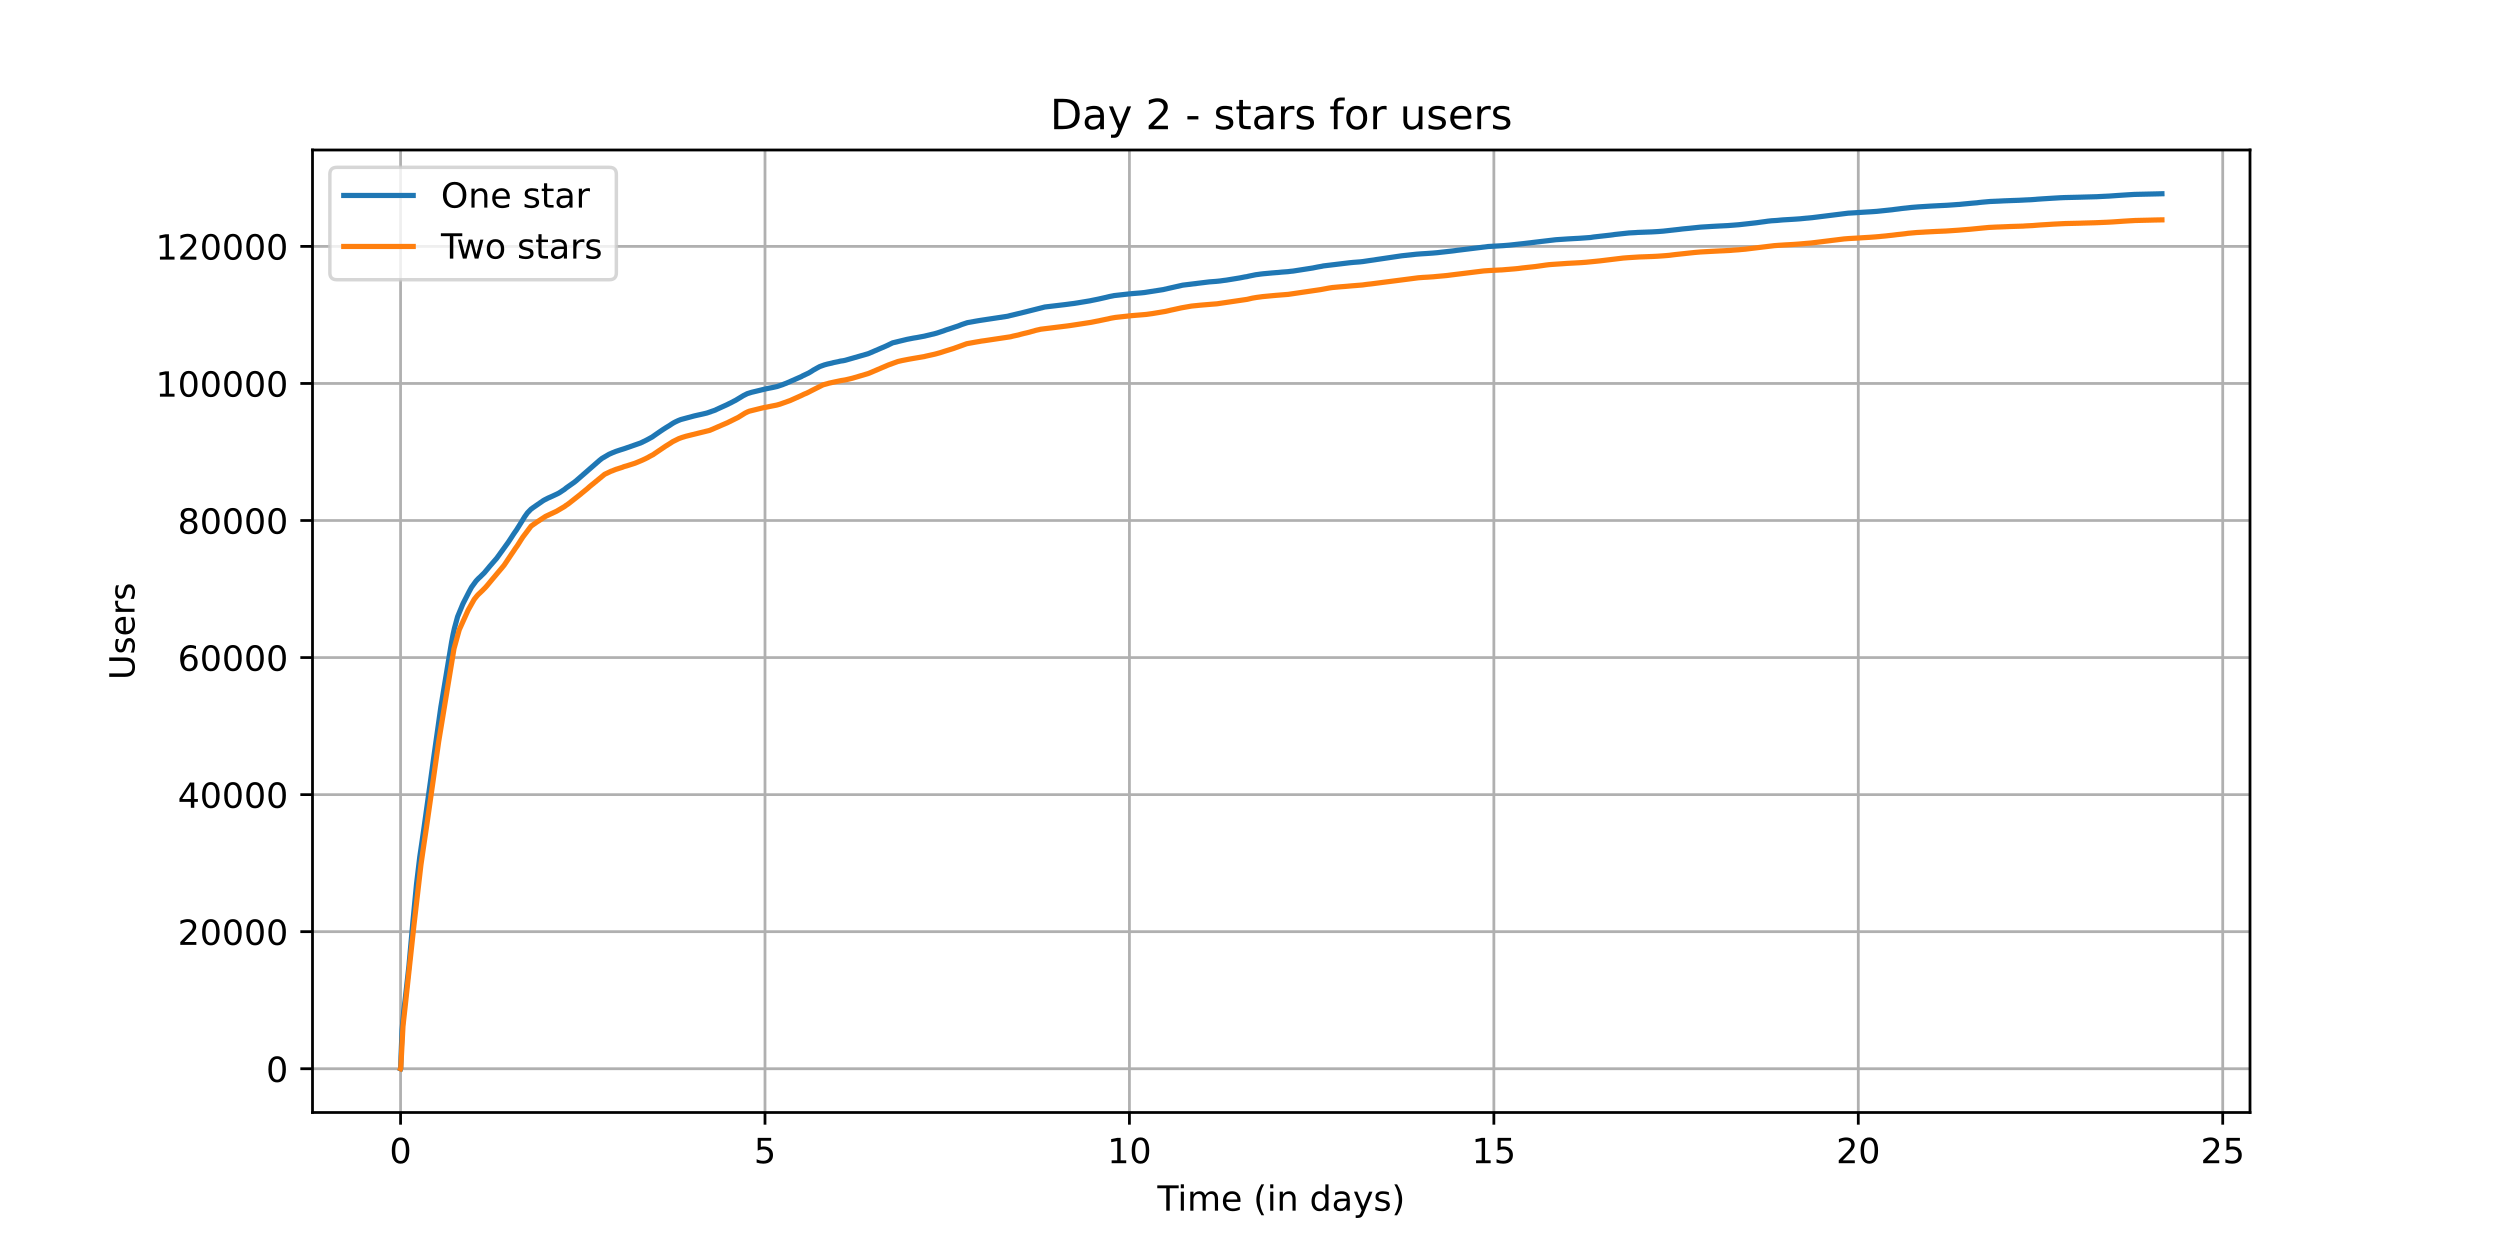 <?xml version="1.0" encoding="utf-8" standalone="no"?>
<!DOCTYPE svg PUBLIC "-//W3C//DTD SVG 1.1//EN"
  "http://www.w3.org/Graphics/SVG/1.1/DTD/svg11.dtd">
<!-- Created with matplotlib (https://matplotlib.org/) -->
<svg height="360pt" version="1.1" viewBox="0 0 720 360" width="720pt" xmlns="http://www.w3.org/2000/svg" xmlns:xlink="http://www.w3.org/1999/xlink">
 <defs>
  <style type="text/css">*{stroke-linecap:butt;stroke-linejoin:round;}</style>
 </defs>
 <g id="figure_1">
  <g id="patch_1">
   <path d="M 0 360 
L 720 360 
L 720 0 
L 0 0 
z
" style="fill:#ffffff;"/>
  </g>
  <g id="axes_1">
   <g id="patch_2">
    <path d="M 90 320.4 
L 648 320.4 
L 648 43.2 
L 90 43.2 
z
" style="fill:#ffffff;"/>
   </g>
   <g id="matplotlib.axis_1">
    <g id="xtick_1">
     <g id="line2d_1">
      <path clip-path="url(#p946a9a729f)" d="M 115.364 320.4 
L 115.364 43.2 
" style="fill:none;stroke:#b0b0b0;stroke-linecap:square;stroke-width:0.8;"/>
     </g>
     <g id="line2d_2">
      <defs>
       <path d="M 0 0 
L 0 3.5 
" id="m12aa22cb19" style="stroke:#000000;stroke-width:0.8;"/>
      </defs>
      <g>
       <use style="stroke:#000000;stroke-width:0.8;" x="115.364" xlink:href="#m12aa22cb19" y="320.4"/>
      </g>
     </g>
     <g id="text_1">
      <!-- 0 -->
      <g transform="translate(112.182 334.998)scale(0.1 -0.1)">
       <defs>
        <path d="M 31.781 66.406 
Q 24.172 66.406 20.328 58.906 
Q 16.5 51.422 16.5 36.375 
Q 16.5 21.391 20.328 13.891 
Q 24.172 6.391 31.781 6.391 
Q 39.453 6.391 43.281 13.891 
Q 47.125 21.391 47.125 36.375 
Q 47.125 51.422 43.281 58.906 
Q 39.453 66.406 31.781 66.406 
z
M 31.781 74.219 
Q 44.047 74.219 50.516 64.516 
Q 56.984 54.828 56.984 36.375 
Q 56.984 17.969 50.516 8.266 
Q 44.047 -1.422 31.781 -1.422 
Q 19.531 -1.422 13.062 8.266 
Q 6.594 17.969 6.594 36.375 
Q 6.594 54.828 13.062 64.516 
Q 19.531 74.219 31.781 74.219 
z
" id="DejaVuSans-48"/>
       </defs>
       <use xlink:href="#DejaVuSans-48"/>
      </g>
     </g>
    </g>
    <g id="xtick_2">
     <g id="line2d_3">
      <path clip-path="url(#p946a9a729f)" d="M 220.319 320.4 
L 220.319 43.2 
" style="fill:none;stroke:#b0b0b0;stroke-linecap:square;stroke-width:0.8;"/>
     </g>
     <g id="line2d_4">
      <g>
       <use style="stroke:#000000;stroke-width:0.8;" x="220.319" xlink:href="#m12aa22cb19" y="320.4"/>
      </g>
     </g>
     <g id="text_2">
      <!-- 5 -->
      <g transform="translate(217.138 334.998)scale(0.1 -0.1)">
       <defs>
        <path d="M 10.797 72.906 
L 49.516 72.906 
L 49.516 64.594 
L 19.828 64.594 
L 19.828 46.734 
Q 21.969 47.469 24.109 47.828 
Q 26.266 48.188 28.422 48.188 
Q 40.625 48.188 47.75 41.5 
Q 54.891 34.812 54.891 23.391 
Q 54.891 11.625 47.562 5.094 
Q 40.234 -1.422 26.906 -1.422 
Q 22.312 -1.422 17.547 -0.641 
Q 12.797 0.141 7.719 1.703 
L 7.719 11.625 
Q 12.109 9.234 16.797 8.062 
Q 21.484 6.891 26.703 6.891 
Q 35.156 6.891 40.078 11.328 
Q 45.016 15.766 45.016 23.391 
Q 45.016 31 40.078 35.438 
Q 35.156 39.891 26.703 39.891 
Q 22.75 39.891 18.812 39.016 
Q 14.891 38.141 10.797 36.281 
z
" id="DejaVuSans-53"/>
       </defs>
       <use xlink:href="#DejaVuSans-53"/>
      </g>
     </g>
    </g>
    <g id="xtick_3">
     <g id="line2d_5">
      <path clip-path="url(#p946a9a729f)" d="M 325.275 320.4 
L 325.275 43.2 
" style="fill:none;stroke:#b0b0b0;stroke-linecap:square;stroke-width:0.8;"/>
     </g>
     <g id="line2d_6">
      <g>
       <use style="stroke:#000000;stroke-width:0.8;" x="325.275" xlink:href="#m12aa22cb19" y="320.4"/>
      </g>
     </g>
     <g id="text_3">
      <!-- 10 -->
      <g transform="translate(318.913 334.998)scale(0.1 -0.1)">
       <defs>
        <path d="M 12.406 8.297 
L 28.516 8.297 
L 28.516 63.922 
L 10.984 60.406 
L 10.984 69.391 
L 28.422 72.906 
L 38.281 72.906 
L 38.281 8.297 
L 54.391 8.297 
L 54.391 0 
L 12.406 0 
z
" id="DejaVuSans-49"/>
       </defs>
       <use xlink:href="#DejaVuSans-49"/>
       <use x="63.623" xlink:href="#DejaVuSans-48"/>
      </g>
     </g>
    </g>
    <g id="xtick_4">
     <g id="line2d_7">
      <path clip-path="url(#p946a9a729f)" d="M 430.231 320.4 
L 430.231 43.2 
" style="fill:none;stroke:#b0b0b0;stroke-linecap:square;stroke-width:0.8;"/>
     </g>
     <g id="line2d_8">
      <g>
       <use style="stroke:#000000;stroke-width:0.8;" x="430.231" xlink:href="#m12aa22cb19" y="320.4"/>
      </g>
     </g>
     <g id="text_4">
      <!-- 15 -->
      <g transform="translate(423.869 334.998)scale(0.1 -0.1)">
       <use xlink:href="#DejaVuSans-49"/>
       <use x="63.623" xlink:href="#DejaVuSans-53"/>
      </g>
     </g>
    </g>
    <g id="xtick_5">
     <g id="line2d_9">
      <path clip-path="url(#p946a9a729f)" d="M 535.187 320.4 
L 535.187 43.2 
" style="fill:none;stroke:#b0b0b0;stroke-linecap:square;stroke-width:0.8;"/>
     </g>
     <g id="line2d_10">
      <g>
       <use style="stroke:#000000;stroke-width:0.8;" x="535.187" xlink:href="#m12aa22cb19" y="320.4"/>
      </g>
     </g>
     <g id="text_5">
      <!-- 20 -->
      <g transform="translate(528.824 334.998)scale(0.1 -0.1)">
       <defs>
        <path d="M 19.188 8.297 
L 53.609 8.297 
L 53.609 0 
L 7.328 0 
L 7.328 8.297 
Q 12.938 14.109 22.625 23.891 
Q 32.328 33.688 34.812 36.531 
Q 39.547 41.844 41.422 45.531 
Q 43.312 49.219 43.312 52.781 
Q 43.312 58.594 39.234 62.25 
Q 35.156 65.922 28.609 65.922 
Q 23.969 65.922 18.812 64.312 
Q 13.672 62.703 7.812 59.422 
L 7.812 69.391 
Q 13.766 71.781 18.938 73 
Q 24.125 74.219 28.422 74.219 
Q 39.75 74.219 46.484 68.547 
Q 53.219 62.891 53.219 53.422 
Q 53.219 48.922 51.531 44.891 
Q 49.859 40.875 45.406 35.406 
Q 44.188 33.984 37.641 27.219 
Q 31.109 20.453 19.188 8.297 
z
" id="DejaVuSans-50"/>
       </defs>
       <use xlink:href="#DejaVuSans-50"/>
       <use x="63.623" xlink:href="#DejaVuSans-48"/>
      </g>
     </g>
    </g>
    <g id="xtick_6">
     <g id="line2d_11">
      <path clip-path="url(#p946a9a729f)" d="M 640.143 320.4 
L 640.143 43.2 
" style="fill:none;stroke:#b0b0b0;stroke-linecap:square;stroke-width:0.8;"/>
     </g>
     <g id="line2d_12">
      <g>
       <use style="stroke:#000000;stroke-width:0.8;" x="640.143" xlink:href="#m12aa22cb19" y="320.4"/>
      </g>
     </g>
     <g id="text_6">
      <!-- 25 -->
      <g transform="translate(633.78 334.998)scale(0.1 -0.1)">
       <use xlink:href="#DejaVuSans-50"/>
       <use x="63.623" xlink:href="#DejaVuSans-53"/>
      </g>
     </g>
    </g>
    <g id="text_7">
     <!-- Time (in days) -->
     <g transform="translate(333.327 348.677)scale(0.1 -0.1)">
      <defs>
       <path d="M -0.297 72.906 
L 61.375 72.906 
L 61.375 64.594 
L 35.5 64.594 
L 35.5 0 
L 25.594 0 
L 25.594 64.594 
L -0.297 64.594 
z
" id="DejaVuSans-84"/>
       <path d="M 9.422 54.688 
L 18.406 54.688 
L 18.406 0 
L 9.422 0 
z
M 9.422 75.984 
L 18.406 75.984 
L 18.406 64.594 
L 9.422 64.594 
z
" id="DejaVuSans-105"/>
       <path d="M 52 44.188 
Q 55.375 50.25 60.062 53.125 
Q 64.75 56 71.094 56 
Q 79.641 56 84.281 50.016 
Q 88.922 44.047 88.922 33.016 
L 88.922 0 
L 79.891 0 
L 79.891 32.719 
Q 79.891 40.578 77.094 44.375 
Q 74.312 48.188 68.609 48.188 
Q 61.625 48.188 57.562 43.547 
Q 53.516 38.922 53.516 30.906 
L 53.516 0 
L 44.484 0 
L 44.484 32.719 
Q 44.484 40.625 41.703 44.406 
Q 38.922 48.188 33.109 48.188 
Q 26.219 48.188 22.156 43.531 
Q 18.109 38.875 18.109 30.906 
L 18.109 0 
L 9.078 0 
L 9.078 54.688 
L 18.109 54.688 
L 18.109 46.188 
Q 21.188 51.219 25.484 53.609 
Q 29.781 56 35.688 56 
Q 41.656 56 45.828 52.969 
Q 50 49.953 52 44.188 
z
" id="DejaVuSans-109"/>
       <path d="M 56.203 29.594 
L 56.203 25.203 
L 14.891 25.203 
Q 15.484 15.922 20.484 11.062 
Q 25.484 6.203 34.422 6.203 
Q 39.594 6.203 44.453 7.469 
Q 49.312 8.734 54.109 11.281 
L 54.109 2.781 
Q 49.266 0.734 44.188 -0.344 
Q 39.109 -1.422 33.891 -1.422 
Q 20.797 -1.422 13.156 6.188 
Q 5.516 13.812 5.516 26.812 
Q 5.516 40.234 12.766 48.109 
Q 20.016 56 32.328 56 
Q 43.359 56 49.781 48.891 
Q 56.203 41.797 56.203 29.594 
z
M 47.219 32.234 
Q 47.125 39.594 43.094 43.984 
Q 39.062 48.391 32.422 48.391 
Q 24.906 48.391 20.391 44.141 
Q 15.875 39.891 15.188 32.172 
z
" id="DejaVuSans-101"/>
       <path id="DejaVuSans-32"/>
       <path d="M 31 75.875 
Q 24.469 64.656 21.281 53.656 
Q 18.109 42.672 18.109 31.391 
Q 18.109 20.125 21.312 9.062 
Q 24.516 -2 31 -13.188 
L 23.188 -13.188 
Q 15.875 -1.703 12.234 9.375 
Q 8.594 20.453 8.594 31.391 
Q 8.594 42.281 12.203 53.312 
Q 15.828 64.359 23.188 75.875 
z
" id="DejaVuSans-40"/>
       <path d="M 54.891 33.016 
L 54.891 0 
L 45.906 0 
L 45.906 32.719 
Q 45.906 40.484 42.875 44.328 
Q 39.844 48.188 33.797 48.188 
Q 26.516 48.188 22.312 43.547 
Q 18.109 38.922 18.109 30.906 
L 18.109 0 
L 9.078 0 
L 9.078 54.688 
L 18.109 54.688 
L 18.109 46.188 
Q 21.344 51.125 25.703 53.562 
Q 30.078 56 35.797 56 
Q 45.219 56 50.047 50.172 
Q 54.891 44.344 54.891 33.016 
z
" id="DejaVuSans-110"/>
       <path d="M 45.406 46.391 
L 45.406 75.984 
L 54.391 75.984 
L 54.391 0 
L 45.406 0 
L 45.406 8.203 
Q 42.578 3.328 38.25 0.953 
Q 33.938 -1.422 27.875 -1.422 
Q 17.969 -1.422 11.734 6.484 
Q 5.516 14.406 5.516 27.297 
Q 5.516 40.188 11.734 48.094 
Q 17.969 56 27.875 56 
Q 33.938 56 38.25 53.625 
Q 42.578 51.266 45.406 46.391 
z
M 14.797 27.297 
Q 14.797 17.391 18.875 11.75 
Q 22.953 6.109 30.078 6.109 
Q 37.203 6.109 41.297 11.75 
Q 45.406 17.391 45.406 27.297 
Q 45.406 37.203 41.297 42.844 
Q 37.203 48.484 30.078 48.484 
Q 22.953 48.484 18.875 42.844 
Q 14.797 37.203 14.797 27.297 
z
" id="DejaVuSans-100"/>
       <path d="M 34.281 27.484 
Q 23.391 27.484 19.188 25 
Q 14.984 22.516 14.984 16.5 
Q 14.984 11.719 18.141 8.906 
Q 21.297 6.109 26.703 6.109 
Q 34.188 6.109 38.703 11.406 
Q 43.219 16.703 43.219 25.484 
L 43.219 27.484 
z
M 52.203 31.203 
L 52.203 0 
L 43.219 0 
L 43.219 8.297 
Q 40.141 3.328 35.547 0.953 
Q 30.953 -1.422 24.312 -1.422 
Q 15.922 -1.422 10.953 3.297 
Q 6 8.016 6 15.922 
Q 6 25.141 12.172 29.828 
Q 18.359 34.516 30.609 34.516 
L 43.219 34.516 
L 43.219 35.406 
Q 43.219 41.609 39.141 45 
Q 35.062 48.391 27.688 48.391 
Q 23 48.391 18.547 47.266 
Q 14.109 46.141 10.016 43.891 
L 10.016 52.203 
Q 14.938 54.109 19.578 55.047 
Q 24.219 56 28.609 56 
Q 40.484 56 46.344 49.844 
Q 52.203 43.703 52.203 31.203 
z
" id="DejaVuSans-97"/>
       <path d="M 32.172 -5.078 
Q 28.375 -14.844 24.75 -17.812 
Q 21.141 -20.797 15.094 -20.797 
L 7.906 -20.797 
L 7.906 -13.281 
L 13.188 -13.281 
Q 16.891 -13.281 18.938 -11.516 
Q 21 -9.766 23.484 -3.219 
L 25.094 0.875 
L 2.984 54.688 
L 12.5 54.688 
L 29.594 11.922 
L 46.688 54.688 
L 56.203 54.688 
z
" id="DejaVuSans-121"/>
       <path d="M 44.281 53.078 
L 44.281 44.578 
Q 40.484 46.531 36.375 47.5 
Q 32.281 48.484 27.875 48.484 
Q 21.188 48.484 17.844 46.438 
Q 14.5 44.391 14.5 40.281 
Q 14.5 37.156 16.891 35.375 
Q 19.281 33.594 26.516 31.984 
L 29.594 31.297 
Q 39.156 29.25 43.188 25.516 
Q 47.219 21.781 47.219 15.094 
Q 47.219 7.469 41.188 3.016 
Q 35.156 -1.422 24.609 -1.422 
Q 20.219 -1.422 15.453 -0.562 
Q 10.688 0.297 5.422 2 
L 5.422 11.281 
Q 10.406 8.688 15.234 7.391 
Q 20.062 6.109 24.812 6.109 
Q 31.156 6.109 34.562 8.281 
Q 37.984 10.453 37.984 14.406 
Q 37.984 18.062 35.516 20.016 
Q 33.062 21.969 24.703 23.781 
L 21.578 24.516 
Q 13.234 26.266 9.516 29.906 
Q 5.812 33.547 5.812 39.891 
Q 5.812 47.609 11.281 51.797 
Q 16.75 56 26.812 56 
Q 31.781 56 36.172 55.266 
Q 40.578 54.547 44.281 53.078 
z
" id="DejaVuSans-115"/>
       <path d="M 8.016 75.875 
L 15.828 75.875 
Q 23.141 64.359 26.781 53.312 
Q 30.422 42.281 30.422 31.391 
Q 30.422 20.453 26.781 9.375 
Q 23.141 -1.703 15.828 -13.188 
L 8.016 -13.188 
Q 14.5 -2 17.703 9.062 
Q 20.906 20.125 20.906 31.391 
Q 20.906 42.672 17.703 53.656 
Q 14.5 64.656 8.016 75.875 
z
" id="DejaVuSans-41"/>
      </defs>
      <use xlink:href="#DejaVuSans-84"/>
      <use x="57.959" xlink:href="#DejaVuSans-105"/>
      <use x="85.742" xlink:href="#DejaVuSans-109"/>
      <use x="183.154" xlink:href="#DejaVuSans-101"/>
      <use x="244.678" xlink:href="#DejaVuSans-32"/>
      <use x="276.465" xlink:href="#DejaVuSans-40"/>
      <use x="315.479" xlink:href="#DejaVuSans-105"/>
      <use x="343.262" xlink:href="#DejaVuSans-110"/>
      <use x="406.641" xlink:href="#DejaVuSans-32"/>
      <use x="438.428" xlink:href="#DejaVuSans-100"/>
      <use x="501.904" xlink:href="#DejaVuSans-97"/>
      <use x="563.184" xlink:href="#DejaVuSans-121"/>
      <use x="622.363" xlink:href="#DejaVuSans-115"/>
      <use x="674.463" xlink:href="#DejaVuSans-41"/>
     </g>
    </g>
   </g>
   <g id="matplotlib.axis_2">
    <g id="ytick_1">
     <g id="line2d_13">
      <path clip-path="url(#p946a9a729f)" d="M 90 307.8 
L 648 307.8 
" style="fill:none;stroke:#b0b0b0;stroke-linecap:square;stroke-width:0.8;"/>
     </g>
     <g id="line2d_14">
      <defs>
       <path d="M 0 0 
L -3.5 0 
" id="ma38e3a328a" style="stroke:#000000;stroke-width:0.8;"/>
      </defs>
      <g>
       <use style="stroke:#000000;stroke-width:0.8;" x="90" xlink:href="#ma38e3a328a" y="307.8"/>
      </g>
     </g>
     <g id="text_8">
      <!-- 0 -->
      <g transform="translate(76.638 311.599)scale(0.1 -0.1)">
       <use xlink:href="#DejaVuSans-48"/>
      </g>
     </g>
    </g>
    <g id="ytick_2">
     <g id="line2d_15">
      <path clip-path="url(#p946a9a729f)" d="M 90 268.326 
L 648 268.326 
" style="fill:none;stroke:#b0b0b0;stroke-linecap:square;stroke-width:0.8;"/>
     </g>
     <g id="line2d_16">
      <g>
       <use style="stroke:#000000;stroke-width:0.8;" x="90" xlink:href="#ma38e3a328a" y="268.326"/>
      </g>
     </g>
     <g id="text_9">
      <!-- 20000 -->
      <g transform="translate(51.188 272.126)scale(0.1 -0.1)">
       <use xlink:href="#DejaVuSans-50"/>
       <use x="63.623" xlink:href="#DejaVuSans-48"/>
       <use x="127.246" xlink:href="#DejaVuSans-48"/>
       <use x="190.869" xlink:href="#DejaVuSans-48"/>
       <use x="254.492" xlink:href="#DejaVuSans-48"/>
      </g>
     </g>
    </g>
    <g id="ytick_3">
     <g id="line2d_17">
      <path clip-path="url(#p946a9a729f)" d="M 90 228.853 
L 648 228.853 
" style="fill:none;stroke:#b0b0b0;stroke-linecap:square;stroke-width:0.8;"/>
     </g>
     <g id="line2d_18">
      <g>
       <use style="stroke:#000000;stroke-width:0.8;" x="90" xlink:href="#ma38e3a328a" y="228.853"/>
      </g>
     </g>
     <g id="text_10">
      <!-- 40000 -->
      <g transform="translate(51.188 232.652)scale(0.1 -0.1)">
       <defs>
        <path d="M 37.797 64.312 
L 12.891 25.391 
L 37.797 25.391 
z
M 35.203 72.906 
L 47.609 72.906 
L 47.609 25.391 
L 58.016 25.391 
L 58.016 17.188 
L 47.609 17.188 
L 47.609 0 
L 37.797 0 
L 37.797 17.188 
L 4.891 17.188 
L 4.891 26.703 
z
" id="DejaVuSans-52"/>
       </defs>
       <use xlink:href="#DejaVuSans-52"/>
       <use x="63.623" xlink:href="#DejaVuSans-48"/>
       <use x="127.246" xlink:href="#DejaVuSans-48"/>
       <use x="190.869" xlink:href="#DejaVuSans-48"/>
       <use x="254.492" xlink:href="#DejaVuSans-48"/>
      </g>
     </g>
    </g>
    <g id="ytick_4">
     <g id="line2d_19">
      <path clip-path="url(#p946a9a729f)" d="M 90 189.379 
L 648 189.379 
" style="fill:none;stroke:#b0b0b0;stroke-linecap:square;stroke-width:0.8;"/>
     </g>
     <g id="line2d_20">
      <g>
       <use style="stroke:#000000;stroke-width:0.8;" x="90" xlink:href="#ma38e3a328a" y="189.379"/>
      </g>
     </g>
     <g id="text_11">
      <!-- 60000 -->
      <g transform="translate(51.188 193.178)scale(0.1 -0.1)">
       <defs>
        <path d="M 33.016 40.375 
Q 26.375 40.375 22.484 35.828 
Q 18.609 31.297 18.609 23.391 
Q 18.609 15.531 22.484 10.953 
Q 26.375 6.391 33.016 6.391 
Q 39.656 6.391 43.531 10.953 
Q 47.406 15.531 47.406 23.391 
Q 47.406 31.297 43.531 35.828 
Q 39.656 40.375 33.016 40.375 
z
M 52.594 71.297 
L 52.594 62.312 
Q 48.875 64.062 45.094 64.984 
Q 41.312 65.922 37.594 65.922 
Q 27.828 65.922 22.672 59.328 
Q 17.531 52.734 16.797 39.406 
Q 19.672 43.656 24.016 45.922 
Q 28.375 48.188 33.594 48.188 
Q 44.578 48.188 50.953 41.516 
Q 57.328 34.859 57.328 23.391 
Q 57.328 12.156 50.688 5.359 
Q 44.047 -1.422 33.016 -1.422 
Q 20.359 -1.422 13.672 8.266 
Q 6.984 17.969 6.984 36.375 
Q 6.984 53.656 15.188 63.938 
Q 23.391 74.219 37.203 74.219 
Q 40.922 74.219 44.703 73.484 
Q 48.484 72.75 52.594 71.297 
z
" id="DejaVuSans-54"/>
       </defs>
       <use xlink:href="#DejaVuSans-54"/>
       <use x="63.623" xlink:href="#DejaVuSans-48"/>
       <use x="127.246" xlink:href="#DejaVuSans-48"/>
       <use x="190.869" xlink:href="#DejaVuSans-48"/>
       <use x="254.492" xlink:href="#DejaVuSans-48"/>
      </g>
     </g>
    </g>
    <g id="ytick_5">
     <g id="line2d_21">
      <path clip-path="url(#p946a9a729f)" d="M 90 149.905 
L 648 149.905 
" style="fill:none;stroke:#b0b0b0;stroke-linecap:square;stroke-width:0.8;"/>
     </g>
     <g id="line2d_22">
      <g>
       <use style="stroke:#000000;stroke-width:0.8;" x="90" xlink:href="#ma38e3a328a" y="149.905"/>
      </g>
     </g>
     <g id="text_12">
      <!-- 80000 -->
      <g transform="translate(51.188 153.704)scale(0.1 -0.1)">
       <defs>
        <path d="M 31.781 34.625 
Q 24.75 34.625 20.719 30.859 
Q 16.703 27.094 16.703 20.516 
Q 16.703 13.922 20.719 10.156 
Q 24.75 6.391 31.781 6.391 
Q 38.812 6.391 42.859 10.172 
Q 46.922 13.969 46.922 20.516 
Q 46.922 27.094 42.891 30.859 
Q 38.875 34.625 31.781 34.625 
z
M 21.922 38.812 
Q 15.578 40.375 12.031 44.719 
Q 8.5 49.078 8.5 55.328 
Q 8.5 64.062 14.719 69.141 
Q 20.953 74.219 31.781 74.219 
Q 42.672 74.219 48.875 69.141 
Q 55.078 64.062 55.078 55.328 
Q 55.078 49.078 51.531 44.719 
Q 48 40.375 41.703 38.812 
Q 48.828 37.156 52.797 32.312 
Q 56.781 27.484 56.781 20.516 
Q 56.781 9.906 50.312 4.234 
Q 43.844 -1.422 31.781 -1.422 
Q 19.734 -1.422 13.25 4.234 
Q 6.781 9.906 6.781 20.516 
Q 6.781 27.484 10.781 32.312 
Q 14.797 37.156 21.922 38.812 
z
M 18.312 54.391 
Q 18.312 48.734 21.844 45.562 
Q 25.391 42.391 31.781 42.391 
Q 38.141 42.391 41.719 45.562 
Q 45.312 48.734 45.312 54.391 
Q 45.312 60.062 41.719 63.234 
Q 38.141 66.406 31.781 66.406 
Q 25.391 66.406 21.844 63.234 
Q 18.312 60.062 18.312 54.391 
z
" id="DejaVuSans-56"/>
       </defs>
       <use xlink:href="#DejaVuSans-56"/>
       <use x="63.623" xlink:href="#DejaVuSans-48"/>
       <use x="127.246" xlink:href="#DejaVuSans-48"/>
       <use x="190.869" xlink:href="#DejaVuSans-48"/>
       <use x="254.492" xlink:href="#DejaVuSans-48"/>
      </g>
     </g>
    </g>
    <g id="ytick_6">
     <g id="line2d_23">
      <path clip-path="url(#p946a9a729f)" d="M 90 110.432 
L 648 110.432 
" style="fill:none;stroke:#b0b0b0;stroke-linecap:square;stroke-width:0.8;"/>
     </g>
     <g id="line2d_24">
      <g>
       <use style="stroke:#000000;stroke-width:0.8;" x="90" xlink:href="#ma38e3a328a" y="110.432"/>
      </g>
     </g>
     <g id="text_13">
      <!-- 100000 -->
      <g transform="translate(44.825 114.231)scale(0.1 -0.1)">
       <use xlink:href="#DejaVuSans-49"/>
       <use x="63.623" xlink:href="#DejaVuSans-48"/>
       <use x="127.246" xlink:href="#DejaVuSans-48"/>
       <use x="190.869" xlink:href="#DejaVuSans-48"/>
       <use x="254.492" xlink:href="#DejaVuSans-48"/>
       <use x="318.115" xlink:href="#DejaVuSans-48"/>
      </g>
     </g>
    </g>
    <g id="ytick_7">
     <g id="line2d_25">
      <path clip-path="url(#p946a9a729f)" d="M 90 70.958 
L 648 70.958 
" style="fill:none;stroke:#b0b0b0;stroke-linecap:square;stroke-width:0.8;"/>
     </g>
     <g id="line2d_26">
      <g>
       <use style="stroke:#000000;stroke-width:0.8;" x="90" xlink:href="#ma38e3a328a" y="70.958"/>
      </g>
     </g>
     <g id="text_14">
      <!-- 120000 -->
      <g transform="translate(44.825 74.757)scale(0.1 -0.1)">
       <use xlink:href="#DejaVuSans-49"/>
       <use x="63.623" xlink:href="#DejaVuSans-50"/>
       <use x="127.246" xlink:href="#DejaVuSans-48"/>
       <use x="190.869" xlink:href="#DejaVuSans-48"/>
       <use x="254.492" xlink:href="#DejaVuSans-48"/>
       <use x="318.115" xlink:href="#DejaVuSans-48"/>
      </g>
     </g>
    </g>
    <g id="text_15">
     <!-- Users -->
     <g transform="translate(38.745 195.801)rotate(-90)scale(0.1 -0.1)">
      <defs>
       <path d="M 8.688 72.906 
L 18.609 72.906 
L 18.609 28.609 
Q 18.609 16.891 22.844 11.734 
Q 27.094 6.594 36.625 6.594 
Q 46.094 6.594 50.344 11.734 
Q 54.594 16.891 54.594 28.609 
L 54.594 72.906 
L 64.5 72.906 
L 64.5 27.391 
Q 64.5 13.141 57.438 5.859 
Q 50.391 -1.422 36.625 -1.422 
Q 22.797 -1.422 15.734 5.859 
Q 8.688 13.141 8.688 27.391 
z
" id="DejaVuSans-85"/>
       <path d="M 41.109 46.297 
Q 39.594 47.172 37.812 47.578 
Q 36.031 48 33.891 48 
Q 26.266 48 22.188 43.047 
Q 18.109 38.094 18.109 28.812 
L 18.109 0 
L 9.078 0 
L 9.078 54.688 
L 18.109 54.688 
L 18.109 46.188 
Q 20.953 51.172 25.484 53.578 
Q 30.031 56 36.531 56 
Q 37.453 56 38.578 55.875 
Q 39.703 55.766 41.062 55.516 
z
" id="DejaVuSans-114"/>
      </defs>
      <use xlink:href="#DejaVuSans-85"/>
      <use x="73.193" xlink:href="#DejaVuSans-115"/>
      <use x="125.293" xlink:href="#DejaVuSans-101"/>
      <use x="186.816" xlink:href="#DejaVuSans-114"/>
      <use x="227.93" xlink:href="#DejaVuSans-115"/>
     </g>
    </g>
   </g>
   <g id="line2d_27">
    <path clip-path="url(#p946a9a729f)" d="M 115.364 307.8 
L 115.395 307.693 
L 115.482 304.455 
L 115.807 296.463 
L 116.282 291.205 
L 116.638 288.3 
L 117.768 278.212 
L 118.908 265.567 
L 119.961 254.591 
L 120.885 246.841 
L 121.449 242.994 
L 121.965 239.422 
L 122.171 237.981 
L 123.998 224.856 
L 124.489 221.258 
L 124.907 218.191 
L 126.982 203.499 
L 127.056 203.09 
L 130.056 184.94 
L 130.451 182.874 
L 130.87 180.975 
L 131.786 177.612 
L 133.283 173.986 
L 133.341 173.876 
L 133.43 173.678 
L 135.089 170.434 
L 135.133 170.351 
L 135.653 169.391 
L 135.827 169.088 
L 137.098 167.339 
L 137.517 166.891 
L 137.82 166.573 
L 138.312 166.133 
L 138.623 165.815 
L 139.469 164.986 
L 139.791 164.599 
L 140.556 163.689 
L 141.046 163.089 
L 143.053 160.776 
L 146.419 156.116 
L 146.83 155.487 
L 147.436 154.565 
L 147.796 154.001 
L 148.359 153.166 
L 148.705 152.692 
L 150.481 149.85 
L 151.03 148.934 
L 151.911 147.687 
L 152.974 146.595 
L 153.147 146.493 
L 153.465 146.246 
L 156.364 144.241 
L 156.71 144.028 
L 157.864 143.434 
L 158.01 143.374 
L 159.007 142.934 
L 160.43 142.265 
L 160.849 142.054 
L 161.044 141.943 
L 161.382 141.73 
L 162.027 141.298 
L 162.576 140.943 
L 162.821 140.734 
L 162.951 140.629 
L 163.113 140.497 
L 165.492 138.819 
L 165.711 138.626 
L 165.971 138.432 
L 166.289 138.146 
L 171.19 133.871 
L 172.72 132.535 
L 173.37 132.022 
L 175.388 130.841 
L 176.499 130.35 
L 176.738 130.265 
L 177.35 130.012 
L 178.641 129.578 
L 179.002 129.468 
L 179.935 129.17 
L 184.492 127.575 
L 186.211 126.736 
L 186.514 126.576 
L 187.54 126.012 
L 187.757 125.903 
L 188.862 125.126 
L 190.016 124.33 
L 190.276 124.151 
L 190.776 123.819 
L 190.983 123.675 
L 191.459 123.377 
L 191.845 123.128 
L 192.843 122.526 
L 193.131 122.327 
L 193.261 122.242 
L 193.55 122.051 
L 193.55 122.051 
L 193.969 121.794 
L 194.431 121.547 
L 195.344 121.115 
L 195.994 120.861 
L 196.16 120.805 
L 199.855 119.809 
L 200.317 119.698 
L 202.489 119.214 
L 203.558 118.958 
L 203.846 118.863 
L 205.219 118.38 
L 205.595 118.255 
L 206.071 118.078 
L 206.418 117.892 
L 209.307 116.582 
L 210.073 116.193 
L 210.434 116.031 
L 211.358 115.539 
L 211.806 115.318 
L 214.146 113.907 
L 214.464 113.755 
L 215.201 113.38 
L 216.414 112.997 
L 220.488 112.009 
L 220.994 111.898 
L 222.496 111.606 
L 223.81 111.314 
L 225.457 110.759 
L 225.761 110.621 
L 226.454 110.364 
L 230.847 108.434 
L 231.136 108.257 
L 232.884 107.432 
L 233.462 107.092 
L 233.954 106.784 
L 234.272 106.571 
L 234.705 106.34 
L 235.11 106.103 
L 236.092 105.57 
L 237.436 105.087 
L 238.318 104.846 
L 239.589 104.564 
L 240.066 104.426 
L 241.611 104.106 
L 242.03 103.999 
L 242.825 103.889 
L 243.417 103.766 
L 249.983 101.88 
L 250.315 101.749 
L 255.041 99.714 
L 255.344 99.576 
L 257.092 98.737 
L 261.211 97.737 
L 263.103 97.366 
L 264.086 97.21 
L 266.282 96.797 
L 266.599 96.714 
L 267.712 96.454 
L 268.42 96.28 
L 268.925 96.172 
L 269.835 95.921 
L 271.817 95.266 
L 272.264 95.09 
L 272.813 94.903 
L 273.333 94.745 
L 275.14 94.141 
L 275.674 93.971 
L 275.992 93.861 
L 276.801 93.539 
L 277.076 93.432 
L 278.622 92.921 
L 281.209 92.459 
L 282.322 92.272 
L 290.206 91.078 
L 291.015 90.862 
L 291.508 90.754 
L 295.555 89.771 
L 295.974 89.661 
L 300.904 88.417 
L 306.756 87.722 
L 307.609 87.612 
L 308.418 87.501 
L 309.299 87.393 
L 310.267 87.241 
L 313.925 86.635 
L 314.532 86.503 
L 316.294 86.149 
L 318.577 85.634 
L 319.56 85.391 
L 319.922 85.32 
L 320.471 85.216 
L 320.846 85.133 
L 325.326 84.628 
L 326.568 84.517 
L 328.59 84.355 
L 329.618 84.245 
L 334.948 83.412 
L 337.491 82.836 
L 337.982 82.725 
L 340.611 82.127 
L 348.254 81.186 
L 349.699 81.077 
L 350.291 81.032 
L 351.374 80.921 
L 352.285 80.791 
L 353.166 80.68 
L 357.038 80.045 
L 358.468 79.763 
L 359.176 79.654 
L 359.494 79.567 
L 360.029 79.457 
L 361.647 79.123 
L 362.499 79.013 
L 362.817 78.961 
L 363.727 78.851 
L 366.313 78.612 
L 367.642 78.503 
L 367.988 78.482 
L 369.13 78.371 
L 370.878 78.241 
L 371.774 78.13 
L 372.424 78.065 
L 378.118 77.175 
L 378.407 77.112 
L 378.97 76.999 
L 379.519 76.889 
L 380.646 76.695 
L 381.123 76.585 
L 388.681 75.673 
L 389.822 75.562 
L 391.631 75.424 
L 392.585 75.316 
L 393.047 75.247 
L 403.32 73.723 
L 403.753 73.662 
L 407.886 73.214 
L 409.374 73.103 
L 410.891 73.007 
L 412.552 72.892 
L 413.838 72.782 
L 418.216 72.29 
L 419.068 72.18 
L 419.53 72.111 
L 428.548 71.001 
L 430.412 70.891 
L 430.932 70.861 
L 432.811 70.751 
L 433.375 70.709 
L 434.704 70.599 
L 439.038 70.123 
L 439.934 70.014 
L 440.627 69.938 
L 441.465 69.827 
L 448.113 69.037 
L 449.818 68.927 
L 451.464 68.814 
L 453.4 68.704 
L 454.715 68.635 
L 456.318 68.524 
L 458.095 68.394 
L 458.745 68.287 
L 459.049 68.244 
L 463.802 67.711 
L 464.612 67.605 
L 464.944 67.545 
L 469.135 67.089 
L 471.115 66.981 
L 471.707 66.936 
L 472.791 66.9 
L 475.651 66.791 
L 476.171 66.764 
L 477.601 66.679 
L 479.017 66.568 
L 483.597 66.059 
L 484.449 65.951 
L 485.114 65.882 
L 486.313 65.771 
L 489.765 65.414 
L 491.557 65.303 
L 493.088 65.205 
L 495.067 65.096 
L 495.573 65.072 
L 497.696 64.962 
L 499.502 64.824 
L 500.831 64.715 
L 501.539 64.638 
L 505.844 64.157 
L 506.625 64.046 
L 507.463 63.932 
L 508.286 63.823 
L 509.182 63.693 
L 510.236 63.582 
L 511.753 63.487 
L 512.894 63.377 
L 513.487 63.328 
L 515.379 63.217 
L 516.838 63.128 
L 518.413 63.018 
L 519.064 62.951 
L 520.191 62.84 
L 520.769 62.793 
L 521.924 62.682 
L 532.256 61.395 
L 534.105 61.285 
L 535.665 61.18 
L 537.485 61.07 
L 538.944 60.983 
L 540.519 60.872 
L 541.212 60.799 
L 544.91 60.411 
L 545.705 60.302 
L 546.109 60.253 
L 547.02 60.144 
L 547.482 60.075 
L 548.45 59.966 
L 548.826 59.931 
L 549.52 59.854 
L 550.473 59.743 
L 552.525 59.578 
L 554.288 59.467 
L 555.82 59.37 
L 557.885 59.26 
L 558.391 59.234 
L 560.659 59.124 
L 562.32 59.009 
L 563.791 58.899 
L 564.297 58.873 
L 565.38 58.763 
L 568.067 58.51 
L 569.425 58.399 
L 569.873 58.332 
L 570.957 58.222 
L 573.154 58.03 
L 575.712 57.92 
L 577.041 57.849 
L 579.887 57.738 
L 580.349 57.724 
L 581.476 57.683 
L 583.643 57.572 
L 584.827 57.521 
L 586.315 57.414 
L 586.604 57.381 
L 588.222 57.268 
L 589.97 57.158 
L 591.444 57.067 
L 593.323 56.957 
L 594.537 56.903 
L 598.986 56.793 
L 600.041 56.761 
L 603.884 56.651 
L 605.213 56.58 
L 607.452 56.471 
L 607.799 56.447 
L 609.518 56.321 
L 611.194 56.211 
L 612.726 56.11 
L 614.518 56.001 
L 614.995 55.984 
L 619.69 55.873 
L 620.657 55.851 
L 622.636 55.8 
L 622.636 55.8 
" style="fill:none;stroke:#1f77b4;stroke-linecap:square;stroke-width:1.5;"/>
   </g>
   <g id="line2d_28">
    <path clip-path="url(#p946a9a729f)" d="M 115.364 307.8 
L 115.417 307.699 
L 115.475 306.681 
L 116.066 295.447 
L 116.652 290.181 
L 119.167 266.905 
L 121.232 249.051 
L 121.969 243.975 
L 122.801 238.401 
L 123.595 232.865 
L 124.338 227.651 
L 126.13 215.055 
L 126.349 213.523 
L 130.748 186.839 
L 132.257 181.393 
L 134.815 175.729 
L 135.032 175.336 
L 136.532 172.682 
L 136.592 172.589 
L 137.098 171.947 
L 137.242 171.776 
L 137.411 171.559 
L 137.642 171.312 
L 137.835 171.116 
L 138.196 170.781 
L 138.738 170.264 
L 139.006 170.009 
L 139.157 169.845 
L 139.599 169.403 
L 139.835 169.155 
L 140.224 168.714 
L 140.484 168.405 
L 140.799 168.024 
L 141.608 167.045 
L 144.927 163.095 
L 145.186 162.78 
L 145.711 162.002 
L 147.378 159.503 
L 147.652 159.116 
L 148.298 158.141 
L 148.417 157.956 
L 148.95 157.22 
L 149.57 156.251 
L 149.96 155.627 
L 149.96 155.627 
L 150.582 154.67 
L 152.952 151.526 
L 154.676 150.31 
L 154.936 150.15 
L 155.96 149.471 
L 157.129 148.713 
L 160.113 147.318 
L 160.301 147.225 
L 160.705 146.988 
L 162.605 145.867 
L 162.839 145.682 
L 162.983 145.573 
L 163.704 145.091 
L 167.272 142.283 
L 167.459 142.109 
L 169.141 140.739 
L 169.718 140.216 
L 170.552 139.526 
L 170.699 139.419 
L 174.133 136.599 
L 176.008 135.707 
L 176.348 135.6 
L 176.686 135.452 
L 177.451 135.15 
L 177.711 135.075 
L 179.315 134.558 
L 179.546 134.447 
L 179.877 134.337 
L 180.288 134.23 
L 180.504 134.167 
L 182.859 133.415 
L 183.454 133.172 
L 184.68 132.661 
L 185.2 132.432 
L 185.417 132.326 
L 185.908 132.103 
L 186.194 131.947 
L 186.529 131.793 
L 186.991 131.52 
L 187.295 131.355 
L 188.156 130.903 
L 188.436 130.695 
L 191.733 128.469 
L 192.857 127.776 
L 193.449 127.393 
L 193.449 127.393 
L 193.723 127.206 
L 195.488 126.328 
L 196.261 126.043 
L 196.536 125.951 
L 196.911 125.84 
L 197.502 125.655 
L 204.424 123.936 
L 209.639 121.678 
L 209.827 121.575 
L 211.315 120.845 
L 211.749 120.626 
L 212.254 120.379 
L 212.572 120.227 
L 214.58 118.974 
L 214.811 118.863 
L 215.345 118.605 
L 215.822 118.415 
L 219.997 117.379 
L 220.719 117.268 
L 222.265 116.945 
L 223.652 116.676 
L 224.345 116.479 
L 224.605 116.41 
L 227.003 115.553 
L 227.523 115.372 
L 230.356 114.105 
L 230.919 113.852 
L 231.194 113.712 
L 231.526 113.546 
L 232.378 113.197 
L 233.491 112.626 
L 237.017 110.842 
L 237.927 110.591 
L 238.318 110.489 
L 238.693 110.368 
L 240.73 109.922 
L 242.247 109.603 
L 243.259 109.443 
L 243.765 109.336 
L 244.433 109.182 
L 245.503 108.924 
L 249.983 107.599 
L 250.416 107.434 
L 255.619 105.207 
L 255.821 105.122 
L 258.581 104.118 
L 259.78 103.841 
L 261.298 103.543 
L 261.876 103.433 
L 263.06 103.226 
L 266.224 102.685 
L 266.556 102.592 
L 268.68 102.122 
L 269.142 102.018 
L 269.445 101.941 
L 269.835 101.834 
L 270.719 101.589 
L 271.34 101.394 
L 271.932 101.197 
L 274.619 100.362 
L 274.851 100.283 
L 275.284 100.117 
L 275.674 99.987 
L 278.42 98.99 
L 280.978 98.526 
L 282.032 98.351 
L 282.625 98.24 
L 283.463 98.128 
L 291.015 96.995 
L 291.797 96.791 
L 293.199 96.491 
L 293.517 96.407 
L 294.008 96.264 
L 294.948 96.028 
L 295.569 95.889 
L 296.523 95.653 
L 297.029 95.501 
L 297.839 95.286 
L 298.128 95.189 
L 298.548 95.082 
L 298.924 95.001 
L 299.386 94.899 
L 299.69 94.82 
L 307.349 93.876 
L 308.158 93.766 
L 314.272 92.826 
L 315.832 92.511 
L 316.424 92.404 
L 316.713 92.335 
L 318.549 91.952 
L 319.112 91.843 
L 319.546 91.731 
L 320.066 91.62 
L 321.222 91.421 
L 325.672 90.93 
L 326.958 90.819 
L 328.952 90.655 
L 330.21 90.545 
L 331.091 90.418 
L 331.9 90.308 
L 335.656 89.68 
L 336.277 89.542 
L 337.361 89.286 
L 337.924 89.171 
L 340.221 88.664 
L 343.11 88.155 
L 343.804 88.08 
L 344.93 87.969 
L 345.595 87.9 
L 346.896 87.789 
L 349.034 87.612 
L 350.464 87.501 
L 359.205 86.209 
L 359.898 86.047 
L 360.361 85.936 
L 360.736 85.855 
L 361.849 85.666 
L 362.687 85.555 
L 363.568 85.431 
L 366.327 85.168 
L 367.541 85.058 
L 369.607 84.89 
L 371.008 84.78 
L 380.227 83.424 
L 380.545 83.37 
L 382.828 82.944 
L 383.739 82.808 
L 386.137 82.589 
L 387.553 82.48 
L 387.914 82.449 
L 389.128 82.338 
L 391.066 82.182 
L 392.411 82.072 
L 393.264 81.949 
L 394.116 81.841 
L 394.752 81.78 
L 408.478 80.001 
L 409.923 79.891 
L 411.281 79.818 
L 412.827 79.709 
L 413.217 79.668 
L 415.73 79.439 
L 416.829 79.332 
L 417.118 79.297 
L 417.941 79.186 
L 427.32 78.028 
L 428.881 77.919 
L 429.386 77.893 
L 431.394 77.783 
L 432.623 77.726 
L 433.866 77.619 
L 434.213 77.595 
L 436.236 77.428 
L 437.29 77.323 
L 437.593 77.282 
L 438.417 77.173 
L 442.231 76.759 
L 443.04 76.648 
L 443.908 76.524 
L 444.688 76.415 
L 445.136 76.348 
L 445.989 76.239 
L 446.596 76.184 
L 448.2 76.074 
L 449.803 75.967 
L 451.291 75.859 
L 451.811 75.829 
L 453.906 75.718 
L 455.264 75.643 
L 456.78 75.533 
L 459.713 75.241 
L 460.797 75.13 
L 467.488 74.319 
L 468.904 74.209 
L 470.392 74.116 
L 472.155 74.005 
L 473.253 73.968 
L 476.07 73.857 
L 477.327 73.796 
L 478.873 73.686 
L 479.436 73.642 
L 480.765 73.534 
L 481.589 73.423 
L 482.499 73.312 
L 483.193 73.236 
L 484.233 73.125 
L 487.946 72.724 
L 489.217 72.614 
L 489.794 72.566 
L 491.745 72.456 
L 493.103 72.381 
L 495.226 72.27 
L 496.44 72.217 
L 498.491 72.109 
L 499.156 72.043 
L 500.774 71.933 
L 501.424 71.866 
L 502.695 71.757 
L 503.128 71.7 
L 511.002 70.745 
L 512.519 70.634 
L 514.036 70.537 
L 516.058 70.427 
L 516.593 70.395 
L 518.095 70.285 
L 520.321 70.089 
L 521.635 69.979 
L 531.099 68.809 
L 532.516 68.698 
L 533.021 68.672 
L 534.972 68.562 
L 536.561 68.457 
L 538.468 68.347 
L 540.201 68.218 
L 541.458 68.11 
L 541.862 68.062 
L 543.047 67.954 
L 543.754 67.873 
L 544.795 67.764 
L 545.517 67.68 
L 546.355 67.569 
L 547.005 67.502 
L 548.002 67.393 
L 548.725 67.307 
L 549.491 67.196 
L 552.005 66.967 
L 553.999 66.859 
L 554.361 66.829 
L 556.412 66.718 
L 557.712 66.653 
L 560.327 66.543 
L 560.847 66.511 
L 562.465 66.401 
L 564.066 66.292 
L 565.424 66.182 
L 567.244 66.041 
L 568.341 65.933 
L 569.006 65.866 
L 570.133 65.755 
L 572.764 65.505 
L 574.96 65.394 
L 576.03 65.359 
L 578.673 65.248 
L 579.15 65.228 
L 582.66 65.12 
L 583.238 65.072 
L 585.419 64.962 
L 587.471 64.796 
L 589.248 64.686 
L 589.768 64.656 
L 591.328 64.555 
L 593.54 64.445 
L 594.811 64.384 
L 599.232 64.277 
L 599.478 64.263 
L 603.277 64.153 
L 604.419 64.109 
L 606.99 63.999 
L 608.376 63.922 
L 609.995 63.811 
L 611.685 63.693 
L 613.535 63.582 
L 614.937 63.503 
L 619.415 63.393 
L 620.426 63.365 
L 622.636 63.322 
L 622.636 63.322 
" style="fill:none;stroke:#ff7f0e;stroke-linecap:square;stroke-width:1.5;"/>
   </g>
   <g id="patch_3">
    <path d="M 90 320.4 
L 90 43.2 
" style="fill:none;stroke:#000000;stroke-linecap:square;stroke-linejoin:miter;stroke-width:0.8;"/>
   </g>
   <g id="patch_4">
    <path d="M 648 320.4 
L 648 43.2 
" style="fill:none;stroke:#000000;stroke-linecap:square;stroke-linejoin:miter;stroke-width:0.8;"/>
   </g>
   <g id="patch_5">
    <path d="M 90 320.4 
L 648 320.4 
" style="fill:none;stroke:#000000;stroke-linecap:square;stroke-linejoin:miter;stroke-width:0.8;"/>
   </g>
   <g id="patch_6">
    <path d="M 90 43.2 
L 648 43.2 
" style="fill:none;stroke:#000000;stroke-linecap:square;stroke-linejoin:miter;stroke-width:0.8;"/>
   </g>
   <g id="text_16">
    <!-- Day 2 - stars for users -->
    <g transform="translate(302.426 37.2)scale(0.12 -0.12)">
     <defs>
      <path d="M 19.672 64.797 
L 19.672 8.109 
L 31.594 8.109 
Q 46.688 8.109 53.688 14.938 
Q 60.688 21.781 60.688 36.531 
Q 60.688 51.172 53.688 57.984 
Q 46.688 64.797 31.594 64.797 
z
M 9.812 72.906 
L 30.078 72.906 
Q 51.266 72.906 61.172 64.094 
Q 71.094 55.281 71.094 36.531 
Q 71.094 17.672 61.125 8.828 
Q 51.172 0 30.078 0 
L 9.812 0 
z
" id="DejaVuSans-68"/>
      <path d="M 4.891 31.391 
L 31.203 31.391 
L 31.203 23.391 
L 4.891 23.391 
z
" id="DejaVuSans-45"/>
      <path d="M 18.312 70.219 
L 18.312 54.688 
L 36.812 54.688 
L 36.812 47.703 
L 18.312 47.703 
L 18.312 18.016 
Q 18.312 11.328 20.141 9.422 
Q 21.969 7.516 27.594 7.516 
L 36.812 7.516 
L 36.812 0 
L 27.594 0 
Q 17.188 0 13.234 3.875 
Q 9.281 7.766 9.281 18.016 
L 9.281 47.703 
L 2.688 47.703 
L 2.688 54.688 
L 9.281 54.688 
L 9.281 70.219 
z
" id="DejaVuSans-116"/>
      <path d="M 37.109 75.984 
L 37.109 68.5 
L 28.516 68.5 
Q 23.688 68.5 21.797 66.547 
Q 19.922 64.594 19.922 59.516 
L 19.922 54.688 
L 34.719 54.688 
L 34.719 47.703 
L 19.922 47.703 
L 19.922 0 
L 10.891 0 
L 10.891 47.703 
L 2.297 47.703 
L 2.297 54.688 
L 10.891 54.688 
L 10.891 58.5 
Q 10.891 67.625 15.141 71.797 
Q 19.391 75.984 28.609 75.984 
z
" id="DejaVuSans-102"/>
      <path d="M 30.609 48.391 
Q 23.391 48.391 19.188 42.75 
Q 14.984 37.109 14.984 27.297 
Q 14.984 17.484 19.156 11.844 
Q 23.344 6.203 30.609 6.203 
Q 37.797 6.203 41.984 11.859 
Q 46.188 17.531 46.188 27.297 
Q 46.188 37.016 41.984 42.703 
Q 37.797 48.391 30.609 48.391 
z
M 30.609 56 
Q 42.328 56 49.016 48.375 
Q 55.719 40.766 55.719 27.297 
Q 55.719 13.875 49.016 6.219 
Q 42.328 -1.422 30.609 -1.422 
Q 18.844 -1.422 12.172 6.219 
Q 5.516 13.875 5.516 27.297 
Q 5.516 40.766 12.172 48.375 
Q 18.844 56 30.609 56 
z
" id="DejaVuSans-111"/>
      <path d="M 8.5 21.578 
L 8.5 54.688 
L 17.484 54.688 
L 17.484 21.922 
Q 17.484 14.156 20.5 10.266 
Q 23.531 6.391 29.594 6.391 
Q 36.859 6.391 41.078 11.031 
Q 45.312 15.672 45.312 23.688 
L 45.312 54.688 
L 54.297 54.688 
L 54.297 0 
L 45.312 0 
L 45.312 8.406 
Q 42.047 3.422 37.719 1 
Q 33.406 -1.422 27.688 -1.422 
Q 18.266 -1.422 13.375 4.438 
Q 8.5 10.297 8.5 21.578 
z
M 31.109 56 
z
" id="DejaVuSans-117"/>
     </defs>
     <use xlink:href="#DejaVuSans-68"/>
     <use x="77.002" xlink:href="#DejaVuSans-97"/>
     <use x="138.281" xlink:href="#DejaVuSans-121"/>
     <use x="197.461" xlink:href="#DejaVuSans-32"/>
     <use x="229.248" xlink:href="#DejaVuSans-50"/>
     <use x="292.871" xlink:href="#DejaVuSans-32"/>
     <use x="324.658" xlink:href="#DejaVuSans-45"/>
     <use x="360.742" xlink:href="#DejaVuSans-32"/>
     <use x="392.529" xlink:href="#DejaVuSans-115"/>
     <use x="444.629" xlink:href="#DejaVuSans-116"/>
     <use x="483.838" xlink:href="#DejaVuSans-97"/>
     <use x="545.117" xlink:href="#DejaVuSans-114"/>
     <use x="586.23" xlink:href="#DejaVuSans-115"/>
     <use x="638.33" xlink:href="#DejaVuSans-32"/>
     <use x="670.117" xlink:href="#DejaVuSans-102"/>
     <use x="705.322" xlink:href="#DejaVuSans-111"/>
     <use x="766.504" xlink:href="#DejaVuSans-114"/>
     <use x="807.617" xlink:href="#DejaVuSans-32"/>
     <use x="839.404" xlink:href="#DejaVuSans-117"/>
     <use x="902.783" xlink:href="#DejaVuSans-115"/>
     <use x="954.883" xlink:href="#DejaVuSans-101"/>
     <use x="1016.406" xlink:href="#DejaVuSans-114"/>
     <use x="1057.52" xlink:href="#DejaVuSans-115"/>
    </g>
   </g>
   <g id="legend_1">
    <g id="patch_7">
     <path d="M 97 80.556 
L 175.511 80.556 
Q 177.511 80.556 177.511 78.556 
L 177.511 50.2 
Q 177.511 48.2 175.511 48.2 
L 97 48.2 
Q 95 48.2 95 50.2 
L 95 78.556 
Q 95 80.556 97 80.556 
z
" style="fill:#ffffff;opacity:0.8;stroke:#cccccc;stroke-linejoin:miter;"/>
    </g>
    <g id="line2d_29">
     <path d="M 99 56.298 
L 119 56.298 
" style="fill:none;stroke:#1f77b4;stroke-linecap:square;stroke-width:1.5;"/>
    </g>
    <g id="line2d_30"/>
    <g id="text_17">
     <!-- One star -->
     <g transform="translate(127 59.798)scale(0.1 -0.1)">
      <defs>
       <path d="M 39.406 66.219 
Q 28.656 66.219 22.328 58.203 
Q 16.016 50.203 16.016 36.375 
Q 16.016 22.609 22.328 14.594 
Q 28.656 6.594 39.406 6.594 
Q 50.141 6.594 56.422 14.594 
Q 62.703 22.609 62.703 36.375 
Q 62.703 50.203 56.422 58.203 
Q 50.141 66.219 39.406 66.219 
z
M 39.406 74.219 
Q 54.734 74.219 63.906 63.938 
Q 73.094 53.656 73.094 36.375 
Q 73.094 19.141 63.906 8.859 
Q 54.734 -1.422 39.406 -1.422 
Q 24.031 -1.422 14.812 8.828 
Q 5.609 19.094 5.609 36.375 
Q 5.609 53.656 14.812 63.938 
Q 24.031 74.219 39.406 74.219 
z
" id="DejaVuSans-79"/>
      </defs>
      <use xlink:href="#DejaVuSans-79"/>
      <use x="78.711" xlink:href="#DejaVuSans-110"/>
      <use x="142.09" xlink:href="#DejaVuSans-101"/>
      <use x="203.613" xlink:href="#DejaVuSans-32"/>
      <use x="235.4" xlink:href="#DejaVuSans-115"/>
      <use x="287.5" xlink:href="#DejaVuSans-116"/>
      <use x="326.709" xlink:href="#DejaVuSans-97"/>
      <use x="387.988" xlink:href="#DejaVuSans-114"/>
     </g>
    </g>
    <g id="line2d_31">
     <path d="M 99 70.977 
L 119 70.977 
" style="fill:none;stroke:#ff7f0e;stroke-linecap:square;stroke-width:1.5;"/>
    </g>
    <g id="line2d_32"/>
    <g id="text_18">
     <!-- Two stars -->
     <g transform="translate(127 74.477)scale(0.1 -0.1)">
      <defs>
       <path d="M 4.203 54.688 
L 13.188 54.688 
L 24.422 12.016 
L 35.594 54.688 
L 46.188 54.688 
L 57.422 12.016 
L 68.609 54.688 
L 77.594 54.688 
L 63.281 0 
L 52.688 0 
L 40.922 44.828 
L 29.109 0 
L 18.5 0 
z
" id="DejaVuSans-119"/>
      </defs>
      <use xlink:href="#DejaVuSans-84"/>
      <use x="44.584" xlink:href="#DejaVuSans-119"/>
      <use x="126.371" xlink:href="#DejaVuSans-111"/>
      <use x="187.553" xlink:href="#DejaVuSans-32"/>
      <use x="219.34" xlink:href="#DejaVuSans-115"/>
      <use x="271.439" xlink:href="#DejaVuSans-116"/>
      <use x="310.648" xlink:href="#DejaVuSans-97"/>
      <use x="371.928" xlink:href="#DejaVuSans-114"/>
      <use x="413.041" xlink:href="#DejaVuSans-115"/>
     </g>
    </g>
   </g>
  </g>
 </g>
 <defs>
  <clipPath id="p946a9a729f">
   <rect height="277.2" width="558" x="90" y="43.2"/>
  </clipPath>
 </defs>
</svg>
